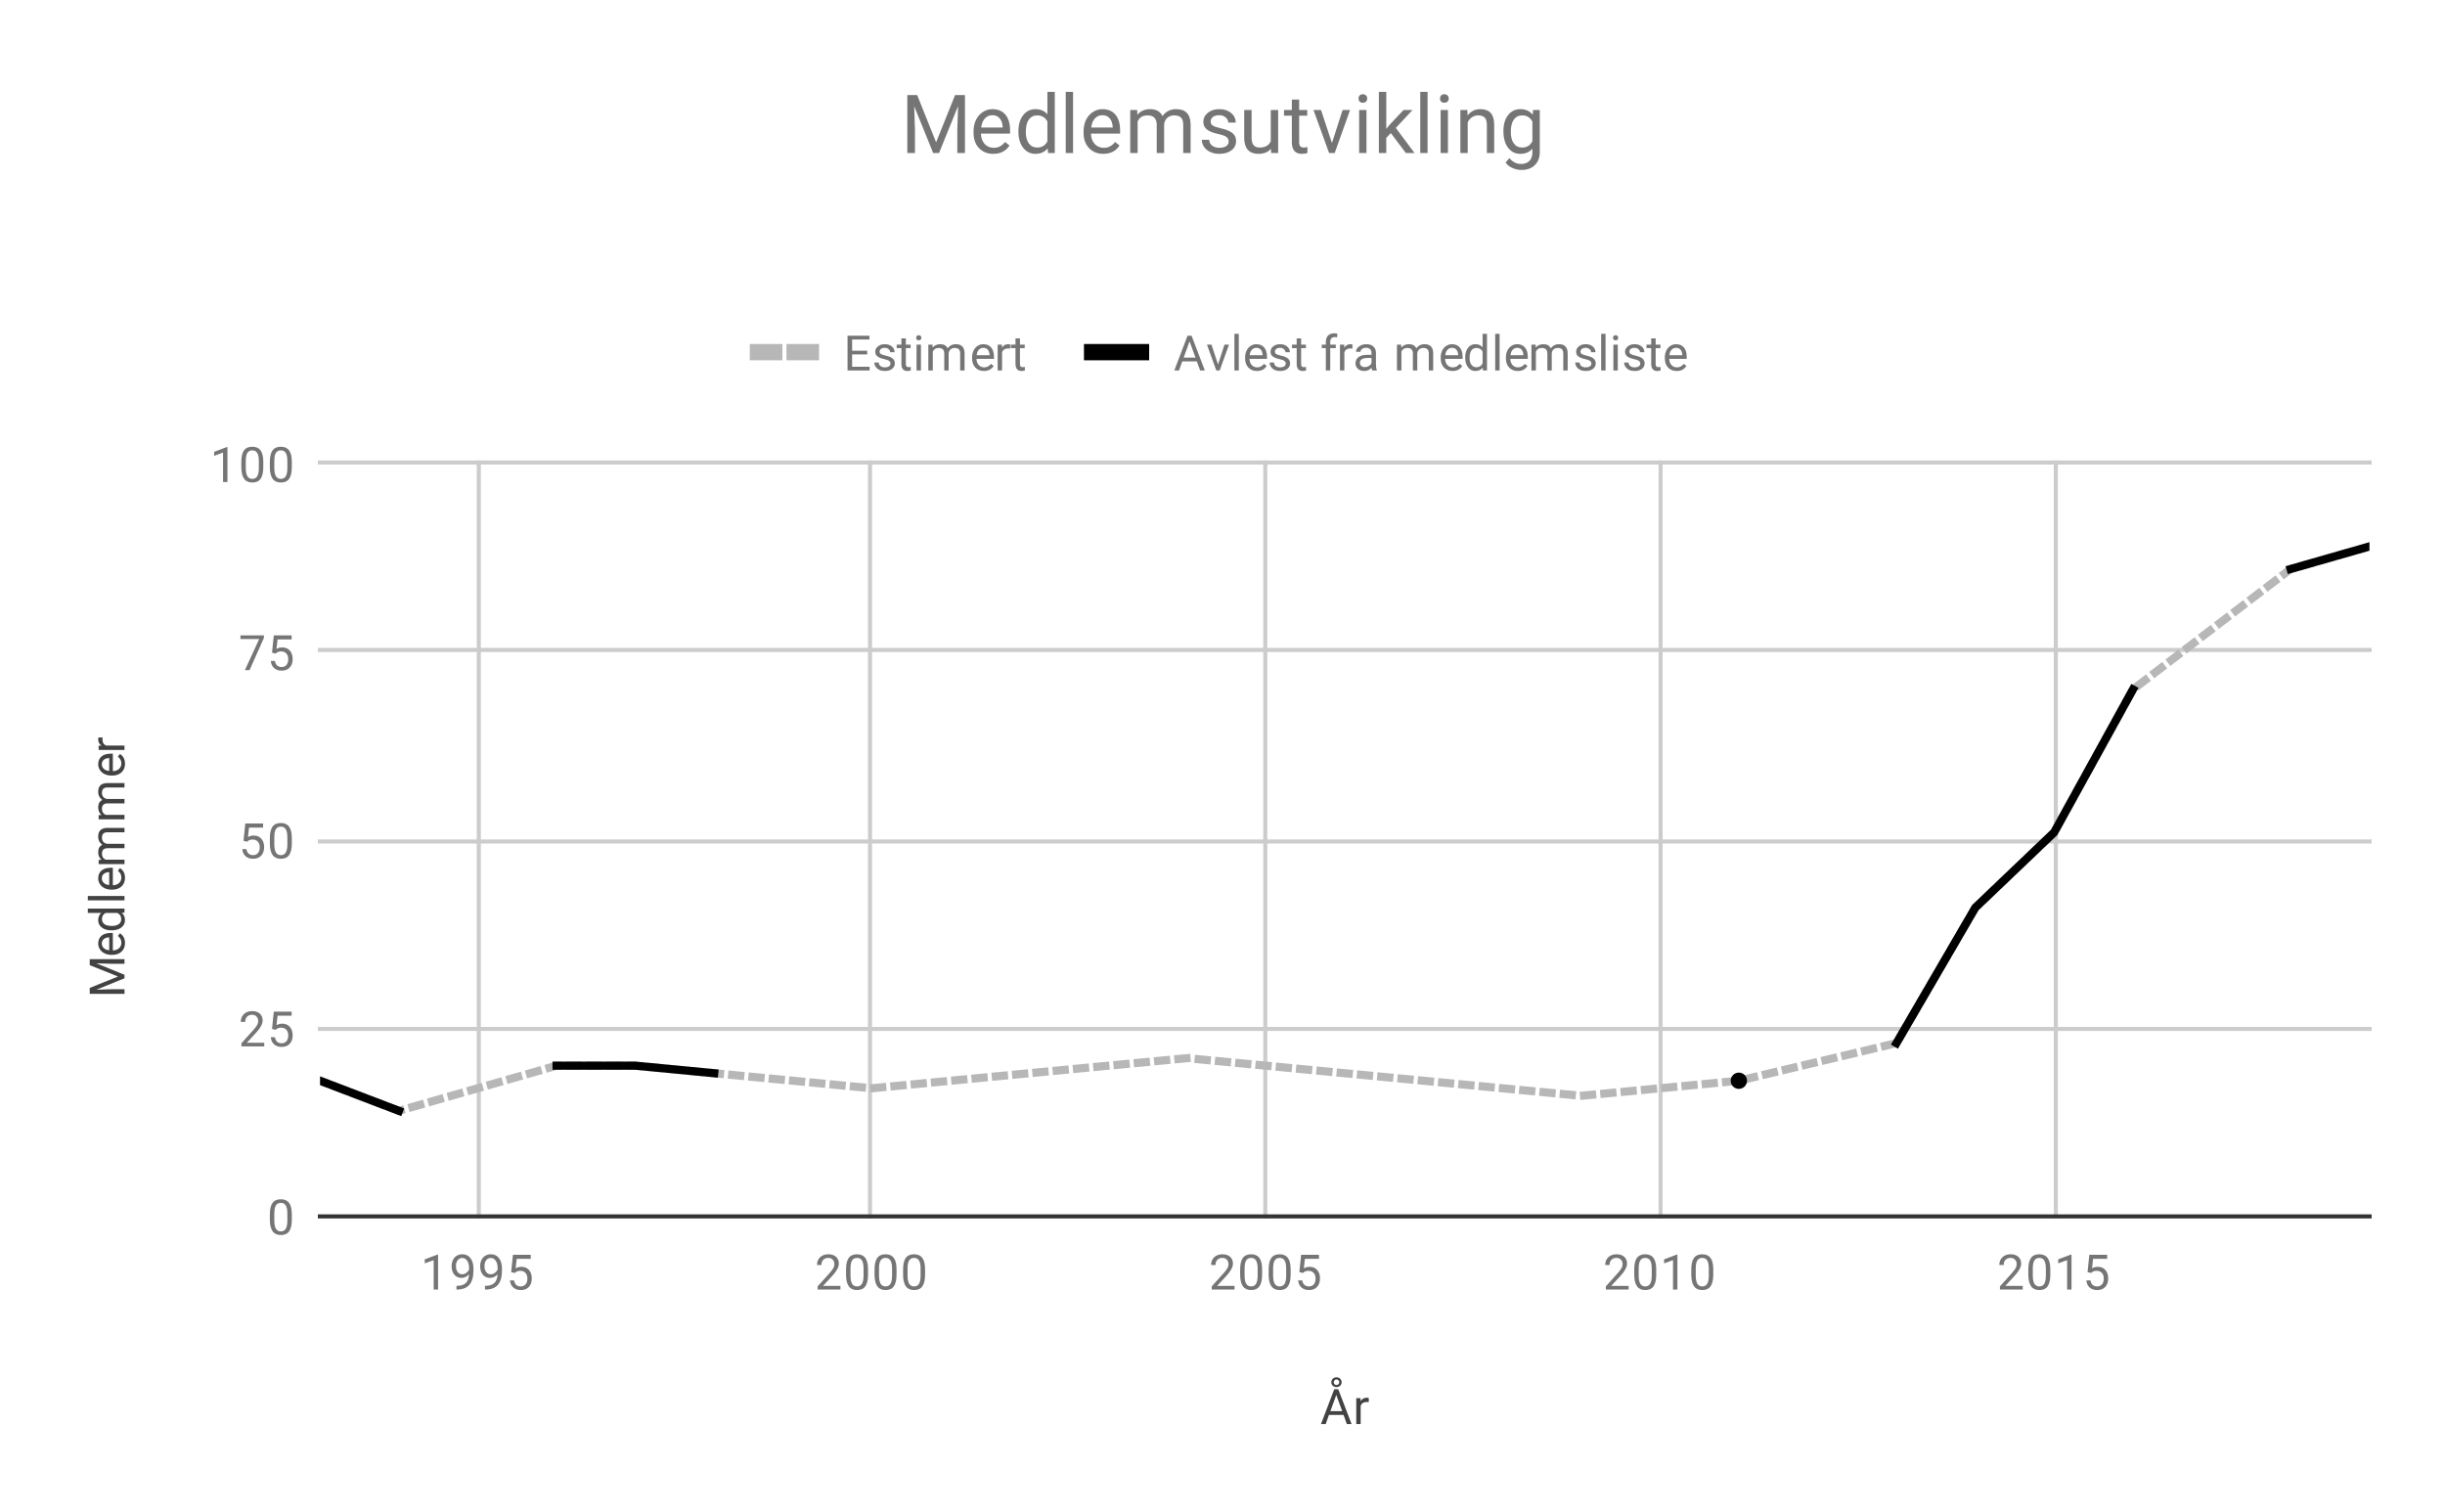 <svg version="1.1" viewBox="0.0 0.0 600.0 371.0" fill="none" stroke="none" stroke-linecap="square" stroke-miterlimit="10" width="600" height="371" xmlns:xlink="http://www.w3.org/1999/xlink" xmlns="http://www.w3.org/2000/svg"><path fill="#ffffff" d="M0 0L600.0 0L600.0 371.0L0 371.0L0 0Z" fill-rule="nonzero"/><path fill="#ffffff" d="M0 0L600.0 0L600.0 371.0L0 371.0L0 0Z" fill-rule="nonzero"/><path stroke="#cccccc" stroke-width="1.0" stroke-linecap="butt" d="M117.5 113.5L117.5 298.5" fill-rule="nonzero"/><path stroke="#cccccc" stroke-width="1.0" stroke-linecap="butt" d="M213.5 113.5L213.5 298.5" fill-rule="nonzero"/><path stroke="#cccccc" stroke-width="1.0" stroke-linecap="butt" d="M310.5 113.5L310.5 298.5" fill-rule="nonzero"/><path stroke="#cccccc" stroke-width="1.0" stroke-linecap="butt" d="M407.5 113.5L407.5 298.5" fill-rule="nonzero"/><path stroke="#cccccc" stroke-width="1.0" stroke-linecap="butt" d="M504.5 113.5L504.5 298.5" fill-rule="nonzero"/><path stroke="#333333" stroke-width="1.0" stroke-linecap="butt" d="M78.5 298.5L581.5 298.5" fill-rule="nonzero"/><path stroke="#cccccc" stroke-width="1.0" stroke-linecap="butt" d="M78.5 252.5L581.5 252.5" fill-rule="nonzero"/><path stroke="#cccccc" stroke-width="1.0" stroke-linecap="butt" d="M78.5 206.5L581.5 206.5" fill-rule="nonzero"/><path stroke="#cccccc" stroke-width="1.0" stroke-linecap="butt" d="M78.5 159.5L581.5 159.5" fill-rule="nonzero"/><path stroke="#cccccc" stroke-width="1.0" stroke-linecap="butt" d="M78.5 113.5L581.5 113.5" fill-rule="nonzero"/><clipPath id="id_0"><path d="M78.55 113.783L581.45 113.783L581.45 298.45L78.55 298.45L78.55 113.783Z" clip-rule="nonzero"/></clipPath><path stroke="#b7b7b7" stroke-width="2.0" stroke-linecap="butt" stroke-dasharray="2.0,3.0" clip-path="url(#id_0)" d="M581.45 134.097L562.108 139.637L542.765 154.41L523.423 169.183L504.081 204.27L484.738 222.737L465.396 255.977L446.054 260.593L426.712 265.21L407.369 267.057L388.027 268.903L368.685 267.057L349.342 265.21L330.0 263.363L310.658 261.517L291.315 259.67L271.973 261.517L252.631 263.363L233.288 265.21L213.946 267.057L194.604 265.21L175.262 263.363L155.919 261.517L136.577 261.517L117.235 267.057L97.892 272.597L78.55 265.21" fill-rule="nonzero"/><path fill="#000000" clip-path="url(#id_0)" d="M428.712 265.21C428.712 266.315 427.816 267.21 426.712 267.21C425.607 267.21 424.712 266.315 424.712 265.21C424.712 264.105 425.607 263.21 426.712 263.21C427.816 263.21 428.712 264.105 428.712 265.21Z" fill-rule="nonzero"/><path stroke="#000000" stroke-width="2.0" stroke-linecap="butt" clip-path="url(#id_0)" d="M581.45 134.097L562.108 139.637M523.423 169.183L504.081 204.27L484.738 222.737L465.396 255.977M175.262 263.363L155.919 261.517L136.577 261.517M97.892 272.597L78.55 265.21" fill-rule="nonzero"/><path fill="#424242" d="M329.703 347.216L326.125 347.216L325.328 349.45L324.172 349.45L327.422 340.919L328.406 340.919L331.672 349.45L330.516 349.45L329.703 347.216ZM326.469 346.294L329.375 346.294L327.922 342.309L326.469 346.294ZM329.234 339.2Q329.234 339.716 328.859 340.059Q328.5 340.387 327.969 340.387Q327.438 340.387 327.062 340.044Q326.703 339.7 326.703 339.2Q326.703 338.7 327.062 338.341Q327.438 337.981 327.969 337.981Q328.516 337.981 328.875 338.341Q329.234 338.7 329.234 339.2ZM327.297 339.2Q327.297 339.481 327.484 339.684Q327.688 339.872 327.969 339.872Q328.25 339.872 328.453 339.684Q328.656 339.481 328.656 339.2Q328.656 338.919 328.453 338.716Q328.25 338.512 327.969 338.512Q327.672 338.512 327.484 338.716Q327.297 338.919 327.297 339.2ZM335.891 344.075Q335.641 344.044 335.359 344.044Q334.281 344.044 333.906 344.95L333.906 349.45L332.828 349.45L332.828 343.106L333.875 343.106L333.891 343.841Q334.422 342.997 335.406 342.997Q335.719 342.997 335.891 343.075L335.891 344.075Z" fill-rule="nonzero"/><path fill="#424242" d="M22.019 242.429L28.972 239.632L22.019 236.851L22.019 235.382L30.55 235.382L30.55 236.507L27.222 236.507L23.644 236.398L30.55 239.21L30.55 240.07L23.659 242.867L27.222 242.757L30.55 242.757L30.55 243.882L22.019 243.882L22.019 242.429ZM30.675 231.414Q30.675 232.71 29.831 233.523Q28.972 234.32 27.55 234.32L27.363 234.32Q26.409 234.32 25.675 233.96Q24.925 233.601 24.519 232.96Q24.097 232.304 24.097 231.554Q24.097 230.32 24.909 229.632Q25.722 228.945 27.238 228.945L27.691 228.945L27.691 233.242Q28.628 233.21 29.206 232.695Q29.784 232.164 29.784 231.351Q29.784 230.789 29.55 230.398Q29.316 229.992 28.925 229.679L29.441 229.023Q30.675 229.82 30.675 231.414ZM24.988 231.554Q24.988 232.21 25.472 232.664Q25.941 233.101 26.8 233.195L26.8 230.023L26.722 230.023Q25.894 230.07 25.441 230.476Q24.988 230.867 24.988 231.554ZM27.331 228.304Q25.863 228.304 24.988 227.617Q24.097 226.929 24.097 225.804Q24.097 224.695 24.847 224.039L21.55 224.039L21.55 222.96L30.55 222.96L30.55 223.96L29.863 224.007Q30.675 224.664 30.675 225.82Q30.675 226.914 29.769 227.617Q28.863 228.304 27.409 228.304L27.331 228.304ZM27.456 227.226Q28.534 227.226 29.144 226.789Q29.753 226.335 29.753 225.554Q29.753 224.523 28.816 224.039L25.909 224.039Q25.019 224.523 25.019 225.539Q25.019 226.335 25.628 226.789Q26.238 227.226 27.456 227.226ZM30.55 219.867L30.55 220.945L21.55 220.945L21.55 219.867L30.55 219.867ZM30.675 215.414Q30.675 216.71 29.831 217.523Q28.972 218.32 27.55 218.32L27.363 218.32Q26.409 218.32 25.675 217.96Q24.925 217.601 24.519 216.96Q24.097 216.304 24.097 215.554Q24.097 214.32 24.909 213.632Q25.722 212.945 27.238 212.945L27.691 212.945L27.691 217.242Q28.628 217.21 29.206 216.695Q29.784 216.164 29.784 215.351Q29.784 214.789 29.55 214.398Q29.316 213.992 28.925 213.679L29.441 213.023Q30.675 213.82 30.675 215.414ZM24.988 215.554Q24.988 216.21 25.472 216.664Q25.941 217.101 26.8 217.195L26.8 214.023L26.722 214.023Q25.894 214.07 25.441 214.476Q24.988 214.867 24.988 215.554ZM24.206 211.023L24.909 210.992Q24.097 210.304 24.097 209.117Q24.097 207.789 25.113 207.304Q24.659 206.992 24.378 206.492Q24.097 205.976 24.097 205.289Q24.097 203.195 26.3 203.164L30.55 203.164L30.55 204.242L26.363 204.242Q25.691 204.242 25.363 204.554Q25.019 204.867 25.019 205.601Q25.019 206.21 25.378 206.617Q25.738 207.007 26.347 207.07L30.55 207.07L30.55 208.148L26.394 208.148Q25.019 208.148 25.019 209.507Q25.019 210.57 25.925 210.96L30.55 210.96L30.55 212.054L24.206 212.054L24.206 211.023ZM24.206 200.023L24.909 199.992Q24.097 199.304 24.097 198.117Q24.097 196.789 25.113 196.304Q24.659 195.992 24.378 195.492Q24.097 194.976 24.097 194.289Q24.097 192.195 26.3 192.164L30.55 192.164L30.55 193.242L26.363 193.242Q25.691 193.242 25.363 193.554Q25.019 193.867 25.019 194.601Q25.019 195.21 25.378 195.617Q25.738 196.007 26.347 196.07L30.55 196.07L30.55 197.148L26.394 197.148Q25.019 197.148 25.019 198.507Q25.019 199.57 25.925 199.96L30.55 199.96L30.55 201.054L24.206 201.054L24.206 200.023ZM30.675 187.414Q30.675 188.71 29.831 189.523Q28.972 190.32 27.55 190.32L27.363 190.32Q26.409 190.32 25.675 189.96Q24.925 189.601 24.519 188.96Q24.097 188.304 24.097 187.554Q24.097 186.32 24.909 185.632Q25.722 184.945 27.238 184.945L27.691 184.945L27.691 189.242Q28.628 189.21 29.206 188.695Q29.784 188.164 29.784 187.351Q29.784 186.789 29.55 186.398Q29.316 185.992 28.925 185.679L29.441 185.023Q30.675 185.82 30.675 187.414ZM24.988 187.554Q24.988 188.21 25.472 188.664Q25.941 189.101 26.8 189.195L26.8 186.023L26.722 186.023Q25.894 186.07 25.441 186.476Q24.988 186.867 24.988 187.554ZM25.175 180.976Q25.144 181.226 25.144 181.507Q25.144 182.585 26.05 182.96L30.55 182.96L30.55 184.039L24.206 184.039L24.206 182.992L24.941 182.976Q24.097 182.445 24.097 181.46Q24.097 181.148 24.175 180.976L25.175 180.976Z" fill-rule="nonzero"/><path fill="#757575" d="M71.612 299.309Q71.612 301.216 70.956 302.153Q70.316 303.075 68.925 303.075Q67.566 303.075 66.909 302.169Q66.253 301.262 66.222 299.45L66.222 298.012Q66.222 296.122 66.862 295.216Q67.519 294.294 68.909 294.294Q70.284 294.294 70.941 295.184Q71.597 296.059 71.612 297.903L71.612 299.309ZM70.519 297.825Q70.519 296.45 70.128 295.825Q69.753 295.184 68.909 295.184Q68.081 295.184 67.691 295.825Q67.316 296.45 67.316 297.747L67.316 299.481Q67.316 300.856 67.706 301.528Q68.112 302.184 68.925 302.184Q69.722 302.184 70.112 301.559Q70.503 300.934 70.519 299.606L70.519 297.825Z" fill-rule="nonzero"/><path fill="#757575" d="M64.847 256.783L59.253 256.783L59.253 256.002L62.206 252.721Q62.862 251.971 63.112 251.518Q63.362 251.049 63.362 250.549Q63.362 249.877 62.956 249.455Q62.566 249.018 61.878 249.018Q61.081 249.018 60.628 249.486Q60.175 249.94 60.175 250.768L59.097 250.768Q59.097 249.58 59.847 248.861Q60.612 248.127 61.878 248.127Q63.081 248.127 63.769 248.752Q64.456 249.377 64.456 250.424Q64.456 251.674 62.847 253.424L60.566 255.893L64.847 255.893L64.847 256.783ZM66.753 252.502L67.191 248.252L71.566 248.252L71.566 249.252L68.112 249.252L67.847 251.58Q68.487 251.205 69.284 251.205Q70.441 251.205 71.128 251.986Q71.816 252.752 71.816 254.065Q71.816 255.377 71.097 256.143Q70.394 256.908 69.112 256.908Q67.987 256.908 67.269 256.283Q66.55 255.643 66.456 254.533L67.472 254.533Q67.581 255.268 68.003 255.643Q68.425 256.018 69.112 256.018Q69.862 256.018 70.3 255.502Q70.737 254.986 70.737 254.08Q70.737 253.221 70.269 252.705Q69.8 252.19 69.019 252.19Q68.316 252.19 67.909 252.486L67.628 252.721L66.753 252.502Z" fill-rule="nonzero"/><path fill="#757575" d="M59.753 206.335L60.191 202.085L64.566 202.085L64.566 203.085L61.112 203.085L60.847 205.414Q61.487 205.039 62.284 205.039Q63.441 205.039 64.128 205.82Q64.816 206.585 64.816 207.898Q64.816 209.21 64.097 209.976Q63.394 210.742 62.112 210.742Q60.987 210.742 60.269 210.117Q59.55 209.476 59.456 208.367L60.472 208.367Q60.581 209.101 61.003 209.476Q61.425 209.851 62.112 209.851Q62.862 209.851 63.3 209.335Q63.737 208.82 63.737 207.914Q63.737 207.054 63.269 206.539Q62.8 206.023 62.019 206.023Q61.316 206.023 60.909 206.32L60.628 206.554L59.753 206.335ZM71.612 206.976Q71.612 208.882 70.956 209.82Q70.316 210.742 68.925 210.742Q67.566 210.742 66.909 209.835Q66.253 208.929 66.222 207.117L66.222 205.679Q66.222 203.789 66.862 202.882Q67.519 201.96 68.909 201.96Q70.284 201.96 70.941 202.851Q71.597 203.726 71.612 205.57L71.612 206.976ZM70.519 205.492Q70.519 204.117 70.128 203.492Q69.753 202.851 68.909 202.851Q68.081 202.851 67.691 203.492Q67.316 204.117 67.316 205.414L67.316 207.148Q67.316 208.523 67.706 209.195Q68.112 209.851 68.925 209.851Q69.722 209.851 70.112 209.226Q70.503 208.601 70.519 207.273L70.519 205.492Z" fill-rule="nonzero"/><path fill="#757575" d="M64.769 156.528L61.237 164.45L60.097 164.45L63.612 156.809L59.003 156.809L59.003 155.919L64.769 155.919L64.769 156.528ZM66.753 160.169L67.191 155.919L71.566 155.919L71.566 156.919L68.112 156.919L67.847 159.247Q68.487 158.872 69.284 158.872Q70.441 158.872 71.128 159.653Q71.816 160.419 71.816 161.731Q71.816 163.044 71.097 163.809Q70.394 164.575 69.112 164.575Q67.987 164.575 67.269 163.95Q66.55 163.309 66.456 162.2L67.472 162.2Q67.581 162.934 68.003 163.309Q68.425 163.684 69.112 163.684Q69.862 163.684 70.3 163.169Q70.737 162.653 70.737 161.747Q70.737 160.887 70.269 160.372Q69.8 159.856 69.019 159.856Q68.316 159.856 67.909 160.153L67.628 160.387L66.753 160.169Z" fill-rule="nonzero"/><path fill="#757575" d="M55.816 118.283L54.737 118.283L54.737 111.065L52.55 111.861L52.55 110.877L55.659 109.705L55.816 109.705L55.816 118.283ZM64.612 114.643Q64.612 116.549 63.956 117.486Q63.316 118.408 61.925 118.408Q60.566 118.408 59.909 117.502Q59.253 116.596 59.222 114.783L59.222 113.346Q59.222 111.455 59.862 110.549Q60.519 109.627 61.909 109.627Q63.284 109.627 63.941 110.518Q64.597 111.393 64.612 113.236L64.612 114.643ZM63.519 113.158Q63.519 111.783 63.128 111.158Q62.753 110.518 61.909 110.518Q61.081 110.518 60.691 111.158Q60.316 111.783 60.316 113.08L60.316 114.815Q60.316 116.19 60.706 116.861Q61.112 117.518 61.925 117.518Q62.722 117.518 63.112 116.893Q63.503 116.268 63.519 114.94L63.519 113.158ZM71.612 114.643Q71.612 116.549 70.956 117.486Q70.316 118.408 68.925 118.408Q67.566 118.408 66.909 117.502Q66.253 116.596 66.222 114.783L66.222 113.346Q66.222 111.455 66.862 110.549Q67.519 109.627 68.909 109.627Q70.284 109.627 70.941 110.518Q71.597 111.393 71.612 113.236L71.612 114.643ZM70.519 113.158Q70.519 111.783 70.128 111.158Q69.753 110.518 68.909 110.518Q68.081 110.518 67.691 111.158Q67.316 111.783 67.316 113.08L67.316 114.815Q67.316 116.19 67.706 116.861Q68.112 117.518 68.925 117.518Q69.722 117.518 70.112 116.893Q70.503 116.268 70.519 114.94L70.519 113.158Z" fill-rule="nonzero"/><path fill="#757575" d="M107.5 316.45L106.422 316.45L106.422 309.231L104.235 310.028L104.235 309.044L107.344 307.872L107.5 307.872L107.5 316.45ZM115.094 312.7Q114.766 313.106 114.281 313.356Q113.813 313.591 113.25 313.591Q112.516 313.591 111.969 313.231Q111.422 312.872 111.125 312.216Q110.828 311.544 110.828 310.747Q110.828 309.903 111.141 309.216Q111.469 308.528 112.063 308.169Q112.672 307.794 113.469 307.794Q114.735 307.794 115.453 308.747Q116.188 309.7 116.188 311.325L116.188 311.637Q116.188 314.137 115.203 315.278Q114.219 316.419 112.235 316.45L112.016 316.45L112.016 315.544L112.25 315.544Q113.594 315.512 114.313 314.841Q115.031 314.169 115.094 312.7ZM113.422 312.7Q113.969 312.7 114.422 312.372Q114.891 312.028 115.11 311.544L115.11 311.106Q115.11 310.044 114.641 309.372Q114.172 308.7 113.469 308.7Q112.75 308.7 112.313 309.247Q111.891 309.794 111.891 310.7Q111.891 311.575 112.297 312.137Q112.719 312.7 113.422 312.7ZM122.094 312.7Q121.766 313.106 121.281 313.356Q120.813 313.591 120.25 313.591Q119.516 313.591 118.969 313.231Q118.422 312.872 118.125 312.216Q117.828 311.544 117.828 310.747Q117.828 309.903 118.141 309.216Q118.469 308.528 119.063 308.169Q119.672 307.794 120.469 307.794Q121.735 307.794 122.453 308.747Q123.188 309.7 123.188 311.325L123.188 311.637Q123.188 314.137 122.203 315.278Q121.219 316.419 119.235 316.45L119.016 316.45L119.016 315.544L119.25 315.544Q120.594 315.512 121.313 314.841Q122.031 314.169 122.094 312.7ZM120.422 312.7Q120.969 312.7 121.422 312.372Q121.891 312.028 122.11 311.544L122.11 311.106Q122.11 310.044 121.641 309.372Q121.172 308.7 120.469 308.7Q119.75 308.7 119.313 309.247Q118.891 309.794 118.891 310.7Q118.891 311.575 119.297 312.137Q119.719 312.7 120.422 312.7ZM125.438 312.169L125.875 307.919L130.25 307.919L130.25 308.919L126.797 308.919L126.531 311.247Q127.172 310.872 127.969 310.872Q129.125 310.872 129.813 311.653Q130.5 312.419 130.5 313.731Q130.5 315.044 129.781 315.809Q129.078 316.575 127.797 316.575Q126.672 316.575 125.953 315.95Q125.235 315.309 125.141 314.2L126.156 314.2Q126.266 314.934 126.688 315.309Q127.11 315.684 127.797 315.684Q128.547 315.684 128.985 315.169Q129.422 314.653 129.422 313.747Q129.422 312.887 128.953 312.372Q128.485 311.856 127.703 311.856Q127 311.856 126.594 312.153L126.313 312.387L125.438 312.169Z" fill-rule="nonzero"/><path fill="#757575" d="M206.243 316.45L200.649 316.45L200.649 315.669L203.602 312.387Q204.259 311.637 204.509 311.184Q204.759 310.716 204.759 310.216Q204.759 309.544 204.352 309.122Q203.962 308.684 203.274 308.684Q202.477 308.684 202.024 309.153Q201.571 309.606 201.571 310.434L200.493 310.434Q200.493 309.247 201.243 308.528Q202.009 307.794 203.274 307.794Q204.477 307.794 205.165 308.419Q205.852 309.044 205.852 310.091Q205.852 311.341 204.243 313.091L201.962 315.559L206.243 315.559L206.243 316.45ZM213.009 312.809Q213.009 314.716 212.352 315.653Q211.712 316.575 210.321 316.575Q208.962 316.575 208.306 315.669Q207.649 314.762 207.618 312.95L207.618 311.512Q207.618 309.622 208.259 308.716Q208.915 307.794 210.306 307.794Q211.681 307.794 212.337 308.684Q212.993 309.559 213.009 311.403L213.009 312.809ZM211.915 311.325Q211.915 309.95 211.524 309.325Q211.149 308.684 210.306 308.684Q209.477 308.684 209.087 309.325Q208.712 309.95 208.712 311.247L208.712 312.981Q208.712 314.356 209.102 315.028Q209.509 315.684 210.321 315.684Q211.118 315.684 211.509 315.059Q211.899 314.434 211.915 313.106L211.915 311.325ZM220.009 312.809Q220.009 314.716 219.352 315.653Q218.712 316.575 217.321 316.575Q215.962 316.575 215.306 315.669Q214.649 314.762 214.618 312.95L214.618 311.512Q214.618 309.622 215.259 308.716Q215.915 307.794 217.306 307.794Q218.681 307.794 219.337 308.684Q219.993 309.559 220.009 311.403L220.009 312.809ZM218.915 311.325Q218.915 309.95 218.524 309.325Q218.149 308.684 217.306 308.684Q216.477 308.684 216.087 309.325Q215.712 309.95 215.712 311.247L215.712 312.981Q215.712 314.356 216.102 315.028Q216.509 315.684 217.321 315.684Q218.118 315.684 218.509 315.059Q218.899 314.434 218.915 313.106L218.915 311.325ZM227.009 312.809Q227.009 314.716 226.352 315.653Q225.712 316.575 224.321 316.575Q222.962 316.575 222.306 315.669Q221.649 314.762 221.618 312.95L221.618 311.512Q221.618 309.622 222.259 308.716Q222.915 307.794 224.306 307.794Q225.681 307.794 226.337 308.684Q226.993 309.559 227.009 311.403L227.009 312.809ZM225.915 311.325Q225.915 309.95 225.524 309.325Q225.149 308.684 224.306 308.684Q223.477 308.684 223.087 309.325Q222.712 309.95 222.712 311.247L222.712 312.981Q222.712 314.356 223.102 315.028Q223.509 315.684 224.321 315.684Q225.118 315.684 225.509 315.059Q225.899 314.434 225.915 313.106L225.915 311.325Z" fill-rule="nonzero"/><path fill="#757575" d="M302.955 316.45L297.361 316.45L297.361 315.669L300.314 312.387Q300.97 311.637 301.22 311.184Q301.47 310.716 301.47 310.216Q301.47 309.544 301.064 309.122Q300.673 308.684 299.986 308.684Q299.189 308.684 298.736 309.153Q298.283 309.606 298.283 310.434L297.205 310.434Q297.205 309.247 297.955 308.528Q298.72 307.794 299.986 307.794Q301.189 307.794 301.876 308.419Q302.564 309.044 302.564 310.091Q302.564 311.341 300.955 313.091L298.673 315.559L302.955 315.559L302.955 316.45ZM309.72 312.809Q309.72 314.716 309.064 315.653Q308.423 316.575 307.033 316.575Q305.673 316.575 305.017 315.669Q304.361 314.762 304.33 312.95L304.33 311.512Q304.33 309.622 304.97 308.716Q305.626 307.794 307.017 307.794Q308.392 307.794 309.048 308.684Q309.705 309.559 309.72 311.403L309.72 312.809ZM308.626 311.325Q308.626 309.95 308.236 309.325Q307.861 308.684 307.017 308.684Q306.189 308.684 305.798 309.325Q305.423 309.95 305.423 311.247L305.423 312.981Q305.423 314.356 305.814 315.028Q306.22 315.684 307.033 315.684Q307.83 315.684 308.22 315.059Q308.611 314.434 308.626 313.106L308.626 311.325ZM316.72 312.809Q316.72 314.716 316.064 315.653Q315.423 316.575 314.033 316.575Q312.673 316.575 312.017 315.669Q311.361 314.762 311.33 312.95L311.33 311.512Q311.33 309.622 311.97 308.716Q312.626 307.794 314.017 307.794Q315.392 307.794 316.048 308.684Q316.705 309.559 316.72 311.403L316.72 312.809ZM315.626 311.325Q315.626 309.95 315.236 309.325Q314.861 308.684 314.017 308.684Q313.189 308.684 312.798 309.325Q312.423 309.95 312.423 311.247L312.423 312.981Q312.423 314.356 312.814 315.028Q313.22 315.684 314.033 315.684Q314.83 315.684 315.22 315.059Q315.611 314.434 315.626 313.106L315.626 311.325ZM318.861 312.169L319.298 307.919L323.673 307.919L323.673 308.919L320.22 308.919L319.955 311.247Q320.595 310.872 321.392 310.872Q322.548 310.872 323.236 311.653Q323.923 312.419 323.923 313.731Q323.923 315.044 323.205 315.809Q322.501 316.575 321.22 316.575Q320.095 316.575 319.376 315.95Q318.658 315.309 318.564 314.2L319.58 314.2Q319.689 314.934 320.111 315.309Q320.533 315.684 321.22 315.684Q321.97 315.684 322.408 315.169Q322.845 314.653 322.845 313.747Q322.845 312.887 322.376 312.372Q321.908 311.856 321.126 311.856Q320.423 311.856 320.017 312.153L319.736 312.387L318.861 312.169Z" fill-rule="nonzero"/><path fill="#757575" d="M399.666 316.45L394.072 316.45L394.072 315.669L397.025 312.387Q397.682 311.637 397.932 311.184Q398.182 310.716 398.182 310.216Q398.182 309.544 397.775 309.122Q397.385 308.684 396.697 308.684Q395.9 308.684 395.447 309.153Q394.994 309.606 394.994 310.434L393.916 310.434Q393.916 309.247 394.666 308.528Q395.432 307.794 396.697 307.794Q397.9 307.794 398.588 308.419Q399.275 309.044 399.275 310.091Q399.275 311.341 397.666 313.091L395.385 315.559L399.666 315.559L399.666 316.45ZM406.432 312.809Q406.432 314.716 405.775 315.653Q405.135 316.575 403.744 316.575Q402.385 316.575 401.729 315.669Q401.072 314.762 401.041 312.95L401.041 311.512Q401.041 309.622 401.682 308.716Q402.338 307.794 403.729 307.794Q405.104 307.794 405.76 308.684Q406.416 309.559 406.432 311.403L406.432 312.809ZM405.338 311.325Q405.338 309.95 404.947 309.325Q404.572 308.684 403.729 308.684Q402.9 308.684 402.51 309.325Q402.135 309.95 402.135 311.247L402.135 312.981Q402.135 314.356 402.525 315.028Q402.932 315.684 403.744 315.684Q404.541 315.684 404.932 315.059Q405.322 314.434 405.338 313.106L405.338 311.325ZM411.635 316.45L410.557 316.45L410.557 309.231L408.369 310.028L408.369 309.044L411.479 307.872L411.635 307.872L411.635 316.45ZM420.432 312.809Q420.432 314.716 419.775 315.653Q419.135 316.575 417.744 316.575Q416.385 316.575 415.729 315.669Q415.072 314.762 415.041 312.95L415.041 311.512Q415.041 309.622 415.682 308.716Q416.338 307.794 417.729 307.794Q419.104 307.794 419.76 308.684Q420.416 309.559 420.432 311.403L420.432 312.809ZM419.338 311.325Q419.338 309.95 418.947 309.325Q418.572 308.684 417.729 308.684Q416.9 308.684 416.51 309.325Q416.135 309.95 416.135 311.247L416.135 312.981Q416.135 314.356 416.525 315.028Q416.932 315.684 417.744 315.684Q418.541 315.684 418.932 315.059Q419.322 314.434 419.338 313.106L419.338 311.325Z" fill-rule="nonzero"/><path fill="#757575" d="M496.378 316.45L490.784 316.45L490.784 315.669L493.737 312.387Q494.393 311.637 494.643 311.184Q494.893 310.716 494.893 310.216Q494.893 309.544 494.487 309.122Q494.096 308.684 493.409 308.684Q492.612 308.684 492.159 309.153Q491.706 309.606 491.706 310.434L490.628 310.434Q490.628 309.247 491.378 308.528Q492.143 307.794 493.409 307.794Q494.612 307.794 495.3 308.419Q495.987 309.044 495.987 310.091Q495.987 311.341 494.378 313.091L492.096 315.559L496.378 315.559L496.378 316.45ZM503.143 312.809Q503.143 314.716 502.487 315.653Q501.846 316.575 500.456 316.575Q499.096 316.575 498.44 315.669Q497.784 314.762 497.753 312.95L497.753 311.512Q497.753 309.622 498.393 308.716Q499.05 307.794 500.44 307.794Q501.815 307.794 502.471 308.684Q503.128 309.559 503.143 311.403L503.143 312.809ZM502.05 311.325Q502.05 309.95 501.659 309.325Q501.284 308.684 500.44 308.684Q499.612 308.684 499.221 309.325Q498.846 309.95 498.846 311.247L498.846 312.981Q498.846 314.356 499.237 315.028Q499.643 315.684 500.456 315.684Q501.253 315.684 501.643 315.059Q502.034 314.434 502.05 313.106L502.05 311.325ZM508.346 316.45L507.268 316.45L507.268 309.231L505.081 310.028L505.081 309.044L508.19 307.872L508.346 307.872L508.346 316.45ZM512.284 312.169L512.721 307.919L517.096 307.919L517.096 308.919L513.643 308.919L513.378 311.247Q514.018 310.872 514.815 310.872Q515.971 310.872 516.659 311.653Q517.346 312.419 517.346 313.731Q517.346 315.044 516.628 315.809Q515.925 316.575 514.643 316.575Q513.518 316.575 512.8 315.95Q512.081 315.309 511.987 314.2L513.003 314.2Q513.112 314.934 513.534 315.309Q513.956 315.684 514.643 315.684Q515.393 315.684 515.831 315.169Q516.268 314.653 516.268 313.747Q516.268 312.887 515.8 312.372Q515.331 311.856 514.55 311.856Q513.846 311.856 513.44 312.153L513.159 312.387L512.284 312.169Z" fill-rule="nonzero"/><path stroke="#b7b7b7" stroke-width="4.0" stroke-linecap="butt" stroke-dasharray="4.0,5.0" d="M186.0 86.417L199.0 86.417" fill-rule="nonzero"/><path fill="#757575" d="M212.812 86.979L209.109 86.979L209.109 89.995L213.406 89.995L213.406 90.917L207.984 90.917L207.984 82.385L213.359 82.385L213.359 83.307L209.109 83.307L209.109 86.057L212.812 86.057L212.812 86.979ZM218.516 89.229Q218.516 88.792 218.172 88.557Q217.844 88.307 217.016 88.135Q216.203 87.964 215.719 87.714Q215.234 87.464 215.0 87.135Q214.781 86.792 214.781 86.323Q214.781 85.542 215.438 85.01Q216.094 84.464 217.125 84.464Q218.203 84.464 218.859 85.026Q219.531 85.573 219.531 86.432L218.453 86.432Q218.453 85.995 218.062 85.682Q217.688 85.354 217.125 85.354Q216.531 85.354 216.188 85.62Q215.859 85.87 215.859 86.276Q215.859 86.667 216.172 86.87Q216.484 87.073 217.297 87.26Q218.109 87.432 218.609 87.682Q219.109 87.932 219.344 88.292Q219.594 88.651 219.594 89.151Q219.594 90.01 218.906 90.526Q218.234 91.042 217.156 91.042Q216.391 91.042 215.797 90.776Q215.219 90.495 214.891 90.01Q214.562 89.526 214.562 88.964L215.641 88.964Q215.672 89.51 216.078 89.839Q216.484 90.151 217.156 90.151Q217.766 90.151 218.141 89.901Q218.516 89.651 218.516 89.229ZM222.297 83.042L222.297 84.573L223.469 84.573L223.469 85.417L222.297 85.417L222.297 89.339Q222.297 89.729 222.453 89.917Q222.609 90.104 222.984 90.104Q223.172 90.104 223.5 90.042L223.5 90.917Q223.078 91.042 222.672 91.042Q221.953 91.042 221.578 90.604Q221.203 90.151 221.203 89.339L221.203 85.417L220.047 85.417L220.047 84.573L221.203 84.573L221.203 83.042L222.297 83.042ZM226.0 90.917L224.922 90.917L224.922 84.573L226.0 84.573L226.0 90.917ZM224.828 82.901Q224.828 82.635 224.984 82.448Q225.156 82.26 225.469 82.26Q225.781 82.26 225.938 82.448Q226.109 82.635 226.109 82.901Q226.109 83.151 225.938 83.339Q225.781 83.51 225.469 83.51Q225.156 83.51 224.984 83.339Q224.828 83.151 224.828 82.901ZM228.844 84.573L228.875 85.276Q229.562 84.464 230.75 84.464Q232.078 84.464 232.562 85.479Q232.875 85.026 233.375 84.745Q233.891 84.464 234.578 84.464Q236.672 84.464 236.703 86.667L236.703 90.917L235.625 90.917L235.625 86.729Q235.625 86.057 235.312 85.729Q235.0 85.385 234.266 85.385Q233.656 85.385 233.25 85.745Q232.859 86.104 232.797 86.714L232.797 90.917L231.719 90.917L231.719 86.76Q231.719 85.385 230.359 85.385Q229.297 85.385 228.906 86.292L228.906 90.917L227.812 90.917L227.812 84.573L228.844 84.573ZM241.453 91.042Q240.156 91.042 239.344 90.198Q238.547 89.339 238.547 87.917L238.547 87.729Q238.547 86.776 238.906 86.042Q239.266 85.292 239.906 84.885Q240.562 84.464 241.312 84.464Q242.547 84.464 243.234 85.276Q243.922 86.089 243.922 87.604L243.922 88.057L239.625 88.057Q239.656 88.995 240.172 89.573Q240.703 90.151 241.516 90.151Q242.078 90.151 242.469 89.917Q242.875 89.682 243.188 89.292L243.844 89.807Q243.047 91.042 241.453 91.042ZM241.312 85.354Q240.656 85.354 240.203 85.839Q239.766 86.307 239.672 87.167L242.844 87.167L242.844 87.089Q242.797 86.26 242.391 85.807Q242.0 85.354 241.312 85.354ZM247.891 85.542Q247.641 85.51 247.359 85.51Q246.281 85.51 245.906 86.417L245.906 90.917L244.828 90.917L244.828 84.573L245.875 84.573L245.891 85.307Q246.422 84.464 247.406 84.464Q247.719 84.464 247.891 84.542L247.891 85.542ZM250.297 83.042L250.297 84.573L251.469 84.573L251.469 85.417L250.297 85.417L250.297 89.339Q250.297 89.729 250.453 89.917Q250.609 90.104 250.984 90.104Q251.172 90.104 251.5 90.042L251.5 90.917Q251.078 91.042 250.672 91.042Q249.953 91.042 249.578 90.604Q249.203 90.151 249.203 89.339L249.203 85.417L248.047 85.417L248.047 84.573L249.203 84.573L249.203 83.042L250.297 83.042Z" fill-rule="nonzero"/><path stroke="#000000" stroke-width="4.0" stroke-linecap="butt" d="M268.0 86.417L280.0 86.417" fill-rule="nonzero"/><path fill="#757575" d="M293.703 88.682L290.125 88.682L289.328 90.917L288.172 90.917L291.422 82.385L292.406 82.385L295.672 90.917L294.516 90.917L293.703 88.682ZM290.469 87.76L293.375 87.76L291.922 83.776L290.469 87.76ZM298.906 89.448L300.484 84.573L301.594 84.573L299.312 90.917L298.484 90.917L296.188 84.573L297.297 84.573L298.906 89.448ZM304.0 90.917L302.922 90.917L302.922 81.917L304.0 81.917L304.0 90.917ZM308.453 91.042Q307.156 91.042 306.344 90.198Q305.547 89.339 305.547 87.917L305.547 87.729Q305.547 86.776 305.906 86.042Q306.266 85.292 306.906 84.885Q307.562 84.464 308.312 84.464Q309.547 84.464 310.234 85.276Q310.922 86.089 310.922 87.604L310.922 88.057L306.625 88.057Q306.656 88.995 307.172 89.573Q307.703 90.151 308.516 90.151Q309.078 90.151 309.469 89.917Q309.875 89.682 310.188 89.292L310.844 89.807Q310.047 91.042 308.453 91.042ZM308.312 85.354Q307.656 85.354 307.203 85.839Q306.766 86.307 306.672 87.167L309.844 87.167L309.844 87.089Q309.797 86.26 309.391 85.807Q309.0 85.354 308.312 85.354ZM315.516 89.229Q315.516 88.792 315.172 88.557Q314.844 88.307 314.016 88.135Q313.203 87.964 312.719 87.714Q312.234 87.464 312.0 87.135Q311.781 86.792 311.781 86.323Q311.781 85.542 312.438 85.01Q313.094 84.464 314.125 84.464Q315.203 84.464 315.859 85.026Q316.531 85.573 316.531 86.432L315.453 86.432Q315.453 85.995 315.062 85.682Q314.688 85.354 314.125 85.354Q313.531 85.354 313.188 85.62Q312.859 85.87 312.859 86.276Q312.859 86.667 313.172 86.87Q313.484 87.073 314.297 87.26Q315.109 87.432 315.609 87.682Q316.109 87.932 316.344 88.292Q316.594 88.651 316.594 89.151Q316.594 90.01 315.906 90.526Q315.234 91.042 314.156 91.042Q313.391 91.042 312.797 90.776Q312.219 90.495 311.891 90.01Q311.562 89.526 311.562 88.964L312.641 88.964Q312.672 89.51 313.078 89.839Q313.484 90.151 314.156 90.151Q314.766 90.151 315.141 89.901Q315.516 89.651 315.516 89.229ZM319.297 83.042L319.297 84.573L320.469 84.573L320.469 85.417L319.297 85.417L319.297 89.339Q319.297 89.729 319.453 89.917Q319.609 90.104 319.984 90.104Q320.172 90.104 320.5 90.042L320.5 90.917Q320.078 91.042 319.672 91.042Q318.953 91.042 318.578 90.604Q318.203 90.151 318.203 89.339L318.203 85.417L317.047 85.417L317.047 84.573L318.203 84.573L318.203 83.042L319.297 83.042ZM325.359 90.917L325.359 85.417L324.359 85.417L324.359 84.573L325.359 84.573L325.359 83.932Q325.359 82.901 325.891 82.354Q326.438 81.792 327.438 81.792Q327.812 81.792 328.188 81.885L328.125 82.776Q327.844 82.714 327.547 82.714Q327.016 82.714 326.719 83.026Q326.438 83.339 326.438 83.901L326.438 84.573L327.797 84.573L327.797 85.417L326.438 85.417L326.438 90.917L325.359 90.917ZM331.891 85.542Q331.641 85.51 331.359 85.51Q330.281 85.51 329.906 86.417L329.906 90.917L328.828 90.917L328.828 84.573L329.875 84.573L329.891 85.307Q330.422 84.464 331.406 84.464Q331.719 84.464 331.891 84.542L331.891 85.542ZM336.734 90.917Q336.641 90.729 336.578 90.245Q335.828 91.042 334.781 91.042Q333.844 91.042 333.234 90.51Q332.641 89.979 332.641 89.151Q332.641 88.167 333.391 87.62Q334.141 87.073 335.516 87.073L336.562 87.073L336.562 86.573Q336.562 86.01 336.219 85.682Q335.891 85.339 335.219 85.339Q334.641 85.339 334.25 85.635Q333.859 85.917 333.859 86.339L332.766 86.339Q332.766 85.854 333.094 85.417Q333.438 84.979 334.016 84.729Q334.594 84.464 335.281 84.464Q336.391 84.464 337.0 85.01Q337.625 85.557 337.656 86.51L337.656 89.432Q337.656 90.307 337.875 90.823L337.875 90.917L336.734 90.917ZM334.938 90.089Q335.453 90.089 335.906 89.823Q336.359 89.557 336.562 89.135L336.562 87.839L335.719 87.839Q333.719 87.839 333.719 89.01Q333.719 89.51 334.062 89.807Q334.406 90.089 334.938 90.089ZM343.844 84.573L343.875 85.276Q344.562 84.464 345.75 84.464Q347.078 84.464 347.562 85.479Q347.875 85.026 348.375 84.745Q348.891 84.464 349.578 84.464Q351.672 84.464 351.703 86.667L351.703 90.917L350.625 90.917L350.625 86.729Q350.625 86.057 350.312 85.729Q350.0 85.385 349.266 85.385Q348.656 85.385 348.25 85.745Q347.859 86.104 347.797 86.714L347.797 90.917L346.719 90.917L346.719 86.76Q346.719 85.385 345.359 85.385Q344.297 85.385 343.906 86.292L343.906 90.917L342.812 90.917L342.812 84.573L343.844 84.573ZM356.453 91.042Q355.156 91.042 354.344 90.198Q353.547 89.339 353.547 87.917L353.547 87.729Q353.547 86.776 353.906 86.042Q354.266 85.292 354.906 84.885Q355.562 84.464 356.312 84.464Q357.547 84.464 358.234 85.276Q358.922 86.089 358.922 87.604L358.922 88.057L354.625 88.057Q354.656 88.995 355.172 89.573Q355.703 90.151 356.516 90.151Q357.078 90.151 357.469 89.917Q357.875 89.682 358.188 89.292L358.844 89.807Q358.047 91.042 356.453 91.042ZM356.312 85.354Q355.656 85.354 355.203 85.839Q354.766 86.307 354.672 87.167L357.844 87.167L357.844 87.089Q357.797 86.26 357.391 85.807Q357.0 85.354 356.312 85.354ZM359.562 87.698Q359.562 86.229 360.25 85.354Q360.938 84.464 362.062 84.464Q363.172 84.464 363.828 85.214L363.828 81.917L364.906 81.917L364.906 90.917L363.906 90.917L363.859 90.229Q363.203 91.042 362.047 91.042Q360.953 91.042 360.25 90.135Q359.562 89.229 359.562 87.776L359.562 87.698ZM360.641 87.823Q360.641 88.901 361.078 89.51Q361.531 90.12 362.312 90.12Q363.344 90.12 363.828 89.182L363.828 86.276Q363.344 85.385 362.328 85.385Q361.531 85.385 361.078 85.995Q360.641 86.604 360.641 87.823ZM368.0 90.917L366.922 90.917L366.922 81.917L368.0 81.917L368.0 90.917ZM372.453 91.042Q371.156 91.042 370.344 90.198Q369.547 89.339 369.547 87.917L369.547 87.729Q369.547 86.776 369.906 86.042Q370.266 85.292 370.906 84.885Q371.562 84.464 372.312 84.464Q373.547 84.464 374.234 85.276Q374.922 86.089 374.922 87.604L374.922 88.057L370.625 88.057Q370.656 88.995 371.172 89.573Q371.703 90.151 372.516 90.151Q373.078 90.151 373.469 89.917Q373.875 89.682 374.188 89.292L374.844 89.807Q374.047 91.042 372.453 91.042ZM372.312 85.354Q371.656 85.354 371.203 85.839Q370.766 86.307 370.672 87.167L373.844 87.167L373.844 87.089Q373.797 86.26 373.391 85.807Q373.0 85.354 372.312 85.354ZM376.844 84.573L376.875 85.276Q377.562 84.464 378.75 84.464Q380.078 84.464 380.562 85.479Q380.875 85.026 381.375 84.745Q381.891 84.464 382.578 84.464Q384.672 84.464 384.703 86.667L384.703 90.917L383.625 90.917L383.625 86.729Q383.625 86.057 383.312 85.729Q383.0 85.385 382.266 85.385Q381.656 85.385 381.25 85.745Q380.859 86.104 380.797 86.714L380.797 90.917L379.719 90.917L379.719 86.76Q379.719 85.385 378.359 85.385Q377.297 85.385 376.906 86.292L376.906 90.917L375.812 90.917L375.812 84.573L376.844 84.573ZM390.516 89.229Q390.516 88.792 390.172 88.557Q389.844 88.307 389.016 88.135Q388.203 87.964 387.719 87.714Q387.234 87.464 387.0 87.135Q386.781 86.792 386.781 86.323Q386.781 85.542 387.438 85.01Q388.094 84.464 389.125 84.464Q390.203 84.464 390.859 85.026Q391.531 85.573 391.531 86.432L390.453 86.432Q390.453 85.995 390.062 85.682Q389.688 85.354 389.125 85.354Q388.531 85.354 388.188 85.62Q387.859 85.87 387.859 86.276Q387.859 86.667 388.172 86.87Q388.484 87.073 389.297 87.26Q390.109 87.432 390.609 87.682Q391.109 87.932 391.344 88.292Q391.594 88.651 391.594 89.151Q391.594 90.01 390.906 90.526Q390.234 91.042 389.156 91.042Q388.391 91.042 387.797 90.776Q387.219 90.495 386.891 90.01Q386.562 89.526 386.562 88.964L387.641 88.964Q387.672 89.51 388.078 89.839Q388.484 90.151 389.156 90.151Q389.766 90.151 390.141 89.901Q390.516 89.651 390.516 89.229ZM394.0 90.917L392.922 90.917L392.922 81.917L394.0 81.917L394.0 90.917ZM397.0 90.917L395.922 90.917L395.922 84.573L397.0 84.573L397.0 90.917ZM395.828 82.901Q395.828 82.635 395.984 82.448Q396.156 82.26 396.469 82.26Q396.781 82.26 396.938 82.448Q397.109 82.635 397.109 82.901Q397.109 83.151 396.938 83.339Q396.781 83.51 396.469 83.51Q396.156 83.51 395.984 83.339Q395.828 83.151 395.828 82.901ZM402.516 89.229Q402.516 88.792 402.172 88.557Q401.844 88.307 401.016 88.135Q400.203 87.964 399.719 87.714Q399.234 87.464 399.0 87.135Q398.781 86.792 398.781 86.323Q398.781 85.542 399.438 85.01Q400.094 84.464 401.125 84.464Q402.203 84.464 402.859 85.026Q403.531 85.573 403.531 86.432L402.453 86.432Q402.453 85.995 402.062 85.682Q401.688 85.354 401.125 85.354Q400.531 85.354 400.188 85.62Q399.859 85.87 399.859 86.276Q399.859 86.667 400.172 86.87Q400.484 87.073 401.297 87.26Q402.109 87.432 402.609 87.682Q403.109 87.932 403.344 88.292Q403.594 88.651 403.594 89.151Q403.594 90.01 402.906 90.526Q402.234 91.042 401.156 91.042Q400.391 91.042 399.797 90.776Q399.219 90.495 398.891 90.01Q398.562 89.526 398.562 88.964L399.641 88.964Q399.672 89.51 400.078 89.839Q400.484 90.151 401.156 90.151Q401.766 90.151 402.141 89.901Q402.516 89.651 402.516 89.229ZM406.297 83.042L406.297 84.573L407.469 84.573L407.469 85.417L406.297 85.417L406.297 89.339Q406.297 89.729 406.453 89.917Q406.609 90.104 406.984 90.104Q407.172 90.104 407.5 90.042L407.5 90.917Q407.078 91.042 406.672 91.042Q405.953 91.042 405.578 90.604Q405.203 90.151 405.203 89.339L405.203 85.417L404.047 85.417L404.047 84.573L405.203 84.573L405.203 83.042L406.297 83.042ZM411.453 91.042Q410.156 91.042 409.344 90.198Q408.547 89.339 408.547 87.917L408.547 87.729Q408.547 86.776 408.906 86.042Q409.266 85.292 409.906 84.885Q410.562 84.464 411.312 84.464Q412.547 84.464 413.234 85.276Q413.922 86.089 413.922 87.604L413.922 88.057L409.625 88.057Q409.656 88.995 410.172 89.573Q410.703 90.151 411.516 90.151Q412.078 90.151 412.469 89.917Q412.875 89.682 413.188 89.292L413.844 89.807Q413.047 91.042 411.453 91.042ZM411.312 85.354Q410.656 85.354 410.203 85.839Q409.766 86.307 409.672 87.167L412.844 87.167L412.844 87.089Q412.797 86.26 412.391 85.807Q412.0 85.354 411.312 85.354Z" fill-rule="nonzero"/><path fill="#757575" d="M225.078 23.331L229.719 34.925L234.375 23.331L236.797 23.331L236.797 37.55L234.922 37.55L234.922 32.019L235.109 26.034L230.438 37.55L229.0 37.55L224.344 26.066L224.531 32.019L224.531 37.55L222.656 37.55L222.656 23.331L225.078 23.331ZM243.75 37.753Q241.609 37.753 240.25 36.347Q238.906 34.925 238.906 32.566L238.906 32.222Q238.906 30.659 239.5 29.425Q240.109 28.191 241.188 27.488Q242.266 26.784 243.531 26.784Q245.594 26.784 246.734 28.144Q247.875 29.503 247.875 32.034L247.875 32.784L240.719 32.784Q240.75 34.347 241.625 35.316Q242.5 36.269 243.844 36.269Q244.812 36.269 245.469 35.878Q246.141 35.487 246.641 34.847L247.734 35.706Q246.406 37.753 243.75 37.753ZM243.531 28.269Q242.438 28.269 241.688 29.066Q240.953 29.863 240.781 31.3L246.062 31.3L246.062 31.159Q245.984 29.784 245.312 29.034Q244.656 28.269 243.531 28.269ZM249.922 32.175Q249.922 29.753 251.078 28.269Q252.234 26.784 254.094 26.784Q255.953 26.784 257.031 28.05L257.031 22.55L258.844 22.55L258.844 37.55L257.188 37.55L257.094 36.409Q256.016 37.753 254.078 37.753Q252.25 37.753 251.078 36.253Q249.922 34.737 249.922 32.316L249.922 32.175ZM251.734 32.378Q251.734 34.175 252.469 35.191Q253.219 36.206 254.531 36.206Q256.25 36.206 257.031 34.675L257.031 29.816Q256.234 28.316 254.547 28.316Q253.219 28.316 252.469 29.347Q251.734 30.378 251.734 32.378ZM263.328 37.55L261.531 37.55L261.531 22.55L263.328 22.55L263.328 37.55ZM270.75 37.753Q268.609 37.753 267.25 36.347Q265.906 34.925 265.906 32.566L265.906 32.222Q265.906 30.659 266.5 29.425Q267.109 28.191 268.188 27.488Q269.266 26.784 270.531 26.784Q272.594 26.784 273.734 28.144Q274.875 29.503 274.875 32.034L274.875 32.784L267.719 32.784Q267.75 34.347 268.625 35.316Q269.5 36.269 270.844 36.269Q271.812 36.269 272.469 35.878Q273.141 35.487 273.641 34.847L274.734 35.706Q273.406 37.753 270.75 37.753ZM270.531 28.269Q269.438 28.269 268.688 29.066Q267.953 29.863 267.781 31.3L273.062 31.3L273.062 31.159Q272.984 29.784 272.312 29.034Q271.656 28.269 270.531 28.269ZM279.062 26.988L279.109 28.159Q280.281 26.784 282.25 26.784Q284.469 26.784 285.266 28.488Q285.797 27.722 286.641 27.253Q287.484 26.784 288.641 26.784Q292.109 26.784 292.172 30.472L292.172 37.55L290.359 37.55L290.359 30.581Q290.359 29.441 289.844 28.878Q289.328 28.316 288.109 28.316Q287.109 28.316 286.438 28.925Q285.781 29.519 285.672 30.534L285.672 37.55L283.859 37.55L283.859 30.628Q283.859 28.316 281.594 28.316Q279.812 28.316 279.172 29.831L279.172 37.55L277.359 37.55L277.359 26.988L279.062 26.988ZM301.516 34.753Q301.516 34.019 300.969 33.612Q300.422 33.206 299.047 32.909Q297.672 32.612 296.859 32.206Q296.062 31.8 295.672 31.238Q295.297 30.659 295.297 29.878Q295.297 28.581 296.391 27.691Q297.484 26.784 299.203 26.784Q301.0 26.784 302.109 27.722Q303.234 28.644 303.234 30.081L301.406 30.081Q301.406 29.347 300.781 28.816Q300.156 28.269 299.203 28.269Q298.203 28.269 297.641 28.706Q297.094 29.128 297.094 29.831Q297.094 30.472 297.609 30.816Q298.125 31.144 299.484 31.456Q300.844 31.753 301.672 32.175Q302.516 32.581 302.922 33.175Q303.328 33.769 303.328 34.612Q303.328 36.034 302.188 36.894Q301.062 37.753 299.25 37.753Q297.984 37.753 297.0 37.3Q296.031 36.847 295.469 36.05Q294.922 35.237 294.922 34.3L296.734 34.3Q296.781 35.206 297.453 35.737Q298.141 36.269 299.25 36.269Q300.281 36.269 300.891 35.862Q301.516 35.441 301.516 34.753ZM311.891 36.503Q310.844 37.753 308.797 37.753Q307.109 37.753 306.219 36.769Q305.344 35.784 305.328 33.862L305.328 26.988L307.141 26.988L307.141 33.816Q307.141 36.206 309.094 36.206Q311.156 36.206 311.844 34.675L311.844 26.988L313.656 26.988L313.656 37.55L311.938 37.55L311.891 36.503ZM318.812 24.425L318.812 26.988L320.797 26.988L320.797 28.378L318.812 28.378L318.812 34.925Q318.812 35.566 319.078 35.894Q319.344 36.206 319.984 36.206Q320.297 36.206 320.844 36.081L320.844 37.55Q320.125 37.753 319.453 37.753Q318.25 37.753 317.625 37.019Q317.016 36.284 317.016 34.925L317.016 28.378L315.094 28.378L315.094 26.988L317.016 26.988L317.016 24.425L318.812 24.425ZM326.859 35.097L329.469 26.988L331.312 26.988L327.531 37.55L326.156 37.55L322.328 26.988L324.172 26.988L326.859 35.097ZM335.328 37.55L333.531 37.55L333.531 26.988L335.328 26.988L335.328 37.55ZM333.375 24.175Q333.375 23.738 333.641 23.441Q333.922 23.128 334.438 23.128Q334.969 23.128 335.234 23.441Q335.516 23.738 335.516 24.175Q335.516 24.613 335.234 24.909Q334.969 25.206 334.438 25.206Q333.922 25.206 333.641 24.909Q333.375 24.613 333.375 24.175ZM341.312 32.659L340.188 33.831L340.188 37.55L338.375 37.55L338.375 22.55L340.188 22.55L340.188 31.628L341.156 30.456L344.438 26.988L346.641 26.988L342.531 31.394L347.125 37.55L345.0 37.55L341.312 32.659ZM350.328 37.55L348.531 37.55L348.531 22.55L350.328 22.55L350.328 37.55ZM355.328 37.55L353.531 37.55L353.531 26.988L355.328 26.988L355.328 37.55ZM353.375 24.175Q353.375 23.738 353.641 23.441Q353.922 23.128 354.438 23.128Q354.969 23.128 355.234 23.441Q355.516 23.738 355.516 24.175Q355.516 24.613 355.234 24.909Q354.969 25.206 354.438 25.206Q353.922 25.206 353.641 24.909Q353.375 24.613 353.375 24.175ZM360.078 26.988L360.141 28.316Q361.344 26.784 363.297 26.784Q366.656 26.784 366.672 30.566L366.672 37.55L364.875 37.55L364.875 30.55Q364.859 29.409 364.344 28.863Q363.844 28.316 362.75 28.316Q361.875 28.316 361.203 28.784Q360.547 29.253 360.172 30.019L360.172 37.55L358.375 37.55L358.375 26.988L360.078 26.988ZM368.938 32.175Q368.938 29.706 370.078 28.253Q371.219 26.784 373.109 26.784Q375.047 26.784 376.125 28.159L376.219 26.988L377.859 26.988L377.859 37.3Q377.859 39.347 376.641 40.519Q375.438 41.706 373.375 41.706Q372.234 41.706 371.141 41.222Q370.047 40.737 369.469 39.878L370.406 38.8Q371.578 40.237 373.25 40.237Q374.578 40.237 375.312 39.487Q376.047 38.753 376.047 37.409L376.047 36.487Q374.969 37.753 373.094 37.753Q371.234 37.753 370.078 36.253Q368.938 34.753 368.938 32.175ZM370.75 32.378Q370.75 34.175 371.484 35.191Q372.219 36.206 373.531 36.206Q375.25 36.206 376.047 34.659L376.047 29.831Q375.219 28.316 373.562 28.316Q372.234 28.316 371.484 29.347Q370.75 30.378 370.75 32.378Z" fill-rule="nonzero"/></svg>